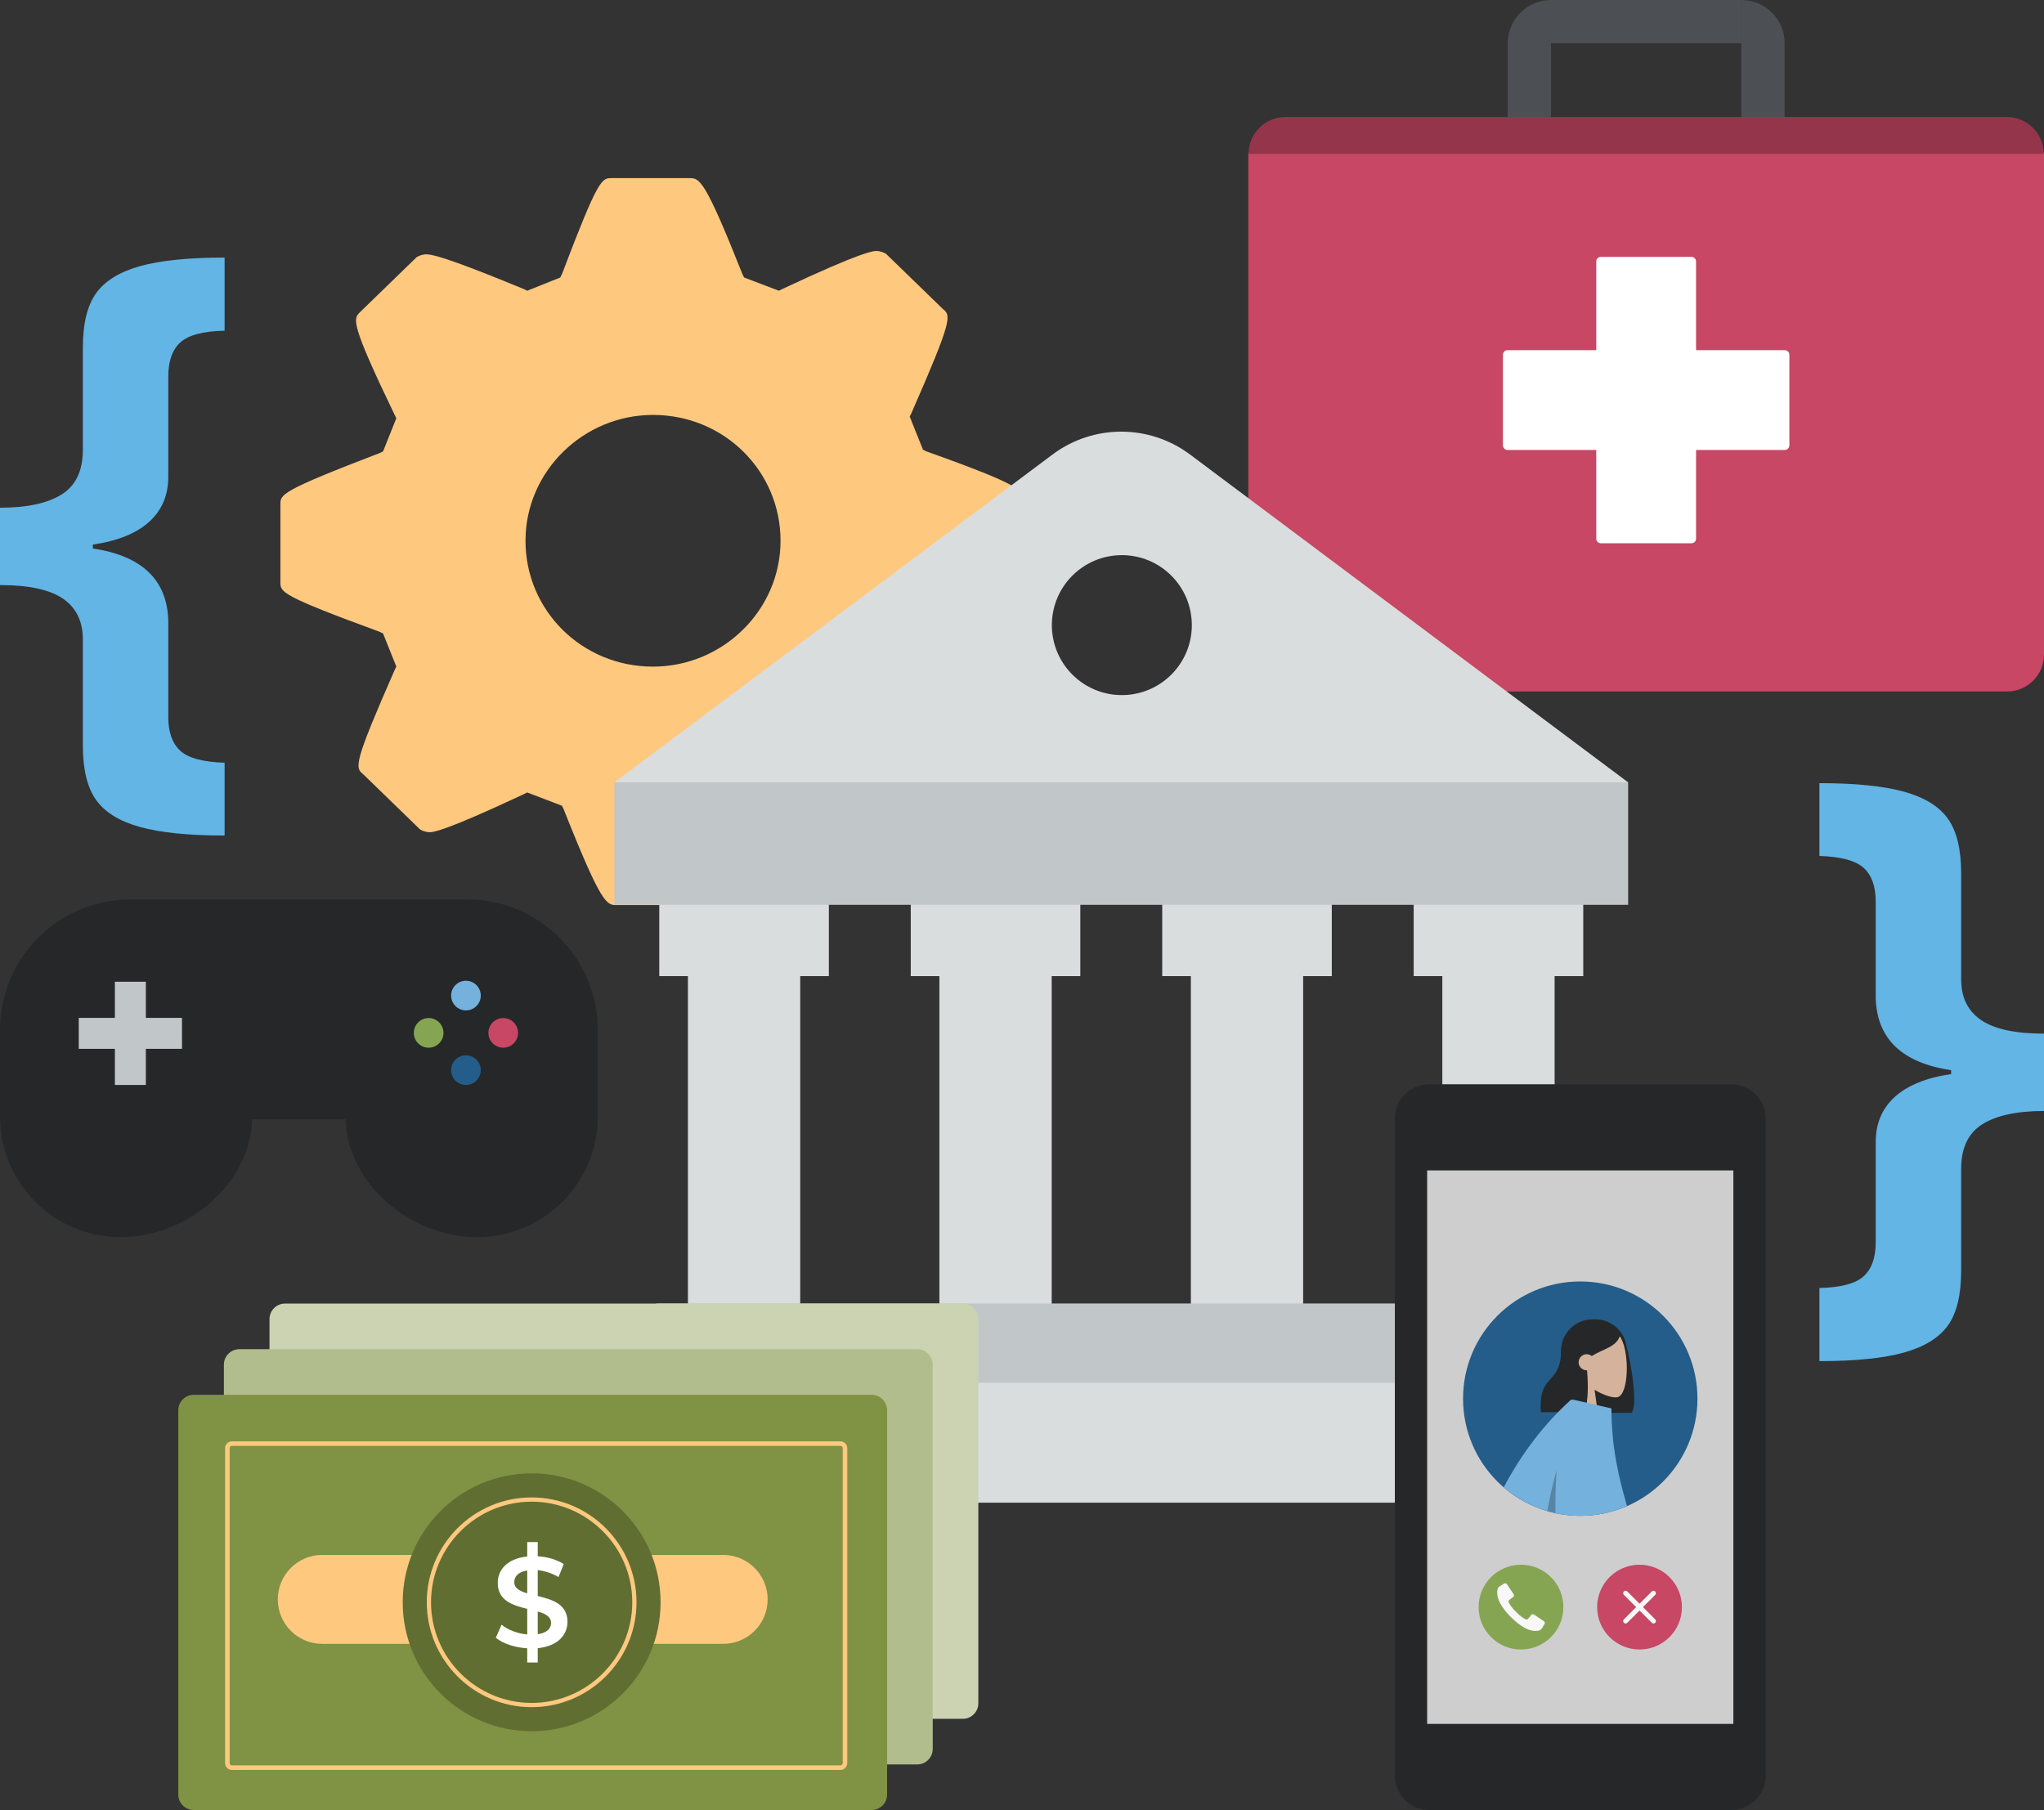 <?xml version="1.0" encoding="utf-8"?>
<!-- Generator: Adobe Illustrator 25.0.1, SVG Export Plug-In . SVG Version: 6.00 Build 0)  -->
<svg version="1.1" id="Layer_1" xmlns="http://www.w3.org/2000/svg" xmlns:xlink="http://www.w3.org/1999/xlink" x="0px" y="0px"
	 viewBox="0 0 750 664.214" enable-background="new 0 0 750 664.214" xml:space="preserve">
<rect x="0" y="0" width="750" height="664.214" fill="#333333" stroke="none"/>
<g>
	<g>
		<g>
			<g>
				<g>
					<g>
						<rect x="569.11" y="0" fill="#4C4F54" width="69.82" height="15.891"/>
						<path fill="#4C4F54" d="M569.11,0v58.663h-15.891v-42.94C553.387,7.1,560.319,0,569.11,0L569.11,0z"/>
						<path fill="#4C4F54" d="M654.821,15.722v42.94H638.93V0l0,0C647.721,0,654.821,7.1,654.821,15.722z"/>
					</g>
					<path fill="#C74764" d="M750,55.913v184.316c0,7.438-6.086,13.525-13.525,13.525H471.564c-7.439,0-13.525-6.086-13.525-13.525
						V55.913"/>
					<path fill="#95354B" d="M458.124,56.465c0-7.438,6.086-13.525,13.525-13.525h264.742c7.438,0,13.524,6.086,13.524,13.525"/>
					<g>
						<path fill="#FFFFFF" d="M620.64,199.358h-33.241c-0.934,0-1.691-0.757-1.691-1.691V95.951c0-0.934,0.757-1.691,1.691-1.691
							h33.241c0.934,0,1.691,0.757,1.691,1.691v101.716C622.331,198.601,621.574,199.358,620.64,199.358z"/>
						<path fill="#FFFFFF" d="M551.471,163.43v-33.241c0-0.934,0.757-1.691,1.691-1.691h101.716c0.934,0,1.691,0.757,1.691,1.691
							v33.241c0,0.934-0.757,1.691-1.691,1.691H553.162C552.228,165.12,551.471,164.363,551.471,163.43z"/>
					</g>
				</g>
			</g>
		</g>
	</g>
	<g>
		<g>
			<g>
				<path fill="#FFC87F" d="M339.874,165.632l-1.215-0.609l-4.861-12.153l0.607-1.215c15.191-34.636,14.584-35.851,11.545-38.282
					l-20.661-20.052c-0.607-0.609-2.431-1.215-3.646-1.215c-1.215,0-4.861,0-34.636,13.975l-1.215,0.609l-12.76-4.861l-0.609-1.215
					c-13.973-35.245-15.797-35.245-19.443-35.245h-28.559c-3.646,0-4.861,0-18.23,35.245l-0.609,1.215l-12.153,4.861l-1.213-0.609
					c-20.661-8.507-32.205-12.76-35.851-12.76c-1.215,0-3.037,0.609-3.646,1.215l-20.661,20.052
					c-2.431,2.431-3.646,3.646,12.76,37.675l0.607,1.215l-4.861,12.153l-1.215,0.609c-36.46,13.975-36.46,15.191-36.46,18.837
					v28.559c0,3.646,0,4.861,36.46,18.23l1.215,0.609l4.861,12.153l-0.607,1.215c-15.191,34.636-14.584,35.851-11.545,38.282
					l20.661,20.052c0.607,0.609,2.431,1.215,3.646,1.215s4.861,0,34.636-13.975l1.215-0.609l12.76,4.861l0.607,1.215
					c13.975,35.245,15.799,35.245,19.445,35.245H254.8c3.646,0,4.861,0,18.23-35.245l0.607-1.215l12.153-4.861l1.215,0.609
					c20.661,8.507,32.205,12.76,35.245,12.76c1.215,0,3.037-0.609,3.646-1.215l20.661-20.052c2.431-2.431,3.646-3.646-12.76-37.675
					v-1.824l4.861-12.153h1.215c35.851-13.975,35.851-15.191,35.851-18.837v-28.559
					C375.727,180.216,375.727,178.392,339.874,165.632z M239.61,244.627c-26.129,0-46.789-20.661-46.789-46.183
					s21.267-46.183,46.789-46.183c26.129,0,46.789,20.661,46.789,46.183S265.132,244.627,239.61,244.627z"/>
			</g>
		</g>
	</g>
	<g>
		<g>
			<g>
				<rect x="252.418" y="327.532" fill="#DADDDE" width="41.202" height="162.384"/>
				<rect x="241.91" y="327.532" fill="#DADDDE" width="62.218" height="30.664"/>
			</g>
			<g>
				<rect x="344.689" y="327.532" fill="#DADDDE" width="41.202" height="162.384"/>
				<rect x="334.181" y="327.533" fill="#DADDDE" width="62.218" height="30.664"/>
			</g>
			<g>
				<rect x="436.96" y="327.533" fill="#DADDDE" width="41.202" height="162.384"/>
				<rect x="426.452" y="327.533" fill="#DADDDE" width="62.218" height="30.664"/>
			</g>
			<g>
				<rect x="529.231" y="327.533" fill="#DADDDE" width="41.202" height="162.384"/>
				<rect x="518.723" y="327.532" fill="#DADDDE" width="62.218" height="30.664"/>
			</g>
		</g>
		<rect x="225.437" y="287.07" fill="#C1C6C8" width="371.979" height="44.964"/>
		<rect x="240.788" y="478.326" fill="#C1C6C8" width="341.278" height="44.01"/>
		<rect x="225.679" y="507.417" fill="#DADDDE" width="371.495" height="44.01"/>
		<path fill="#DADDDE" d="M436.663,166.797c-14.962-11.196-35.513-11.196-50.475,0L225.437,287.099h371.979L436.663,166.797z
			 M411.635,255.073c-14.182,0-25.679-11.497-25.679-25.678c0-14.182,11.497-25.679,25.679-25.679
			c14.182,0,25.678,11.497,25.678,25.679C437.314,243.576,425.817,255.073,411.635,255.073z"/>
	</g>
	<g>
		<path fill="#252728" d="M171.39,330.047H47.941C21.463,330.047,0,351.511,0,377.988v32.747h0.026
			c0.542,23.979,20.135,43.252,44.244,43.252s47.583-19.274,48.232-43.252h34.331c0.649,23.979,24.125,43.252,48.232,43.252
			c24.109,0,43.702-19.274,44.244-43.252h0.026v-32.747C219.332,351.511,197.868,330.047,171.39,330.047z"/>
		<path fill="#C1C6C8" d="M53.519,373.525h13.259v11.365H53.519v13.259H42.154V384.89H28.895v-11.365h13.259v-13.259h11.365V373.525
			z"/>
		<circle fill="#74B1DD" cx="170.967" cy="365.339" r="5.443"/>
		<path fill="#245D8A" d="M170.967,387.263c-3.006,0-5.443,2.436-5.443,5.443s2.436,5.443,5.443,5.443
			c3.006,0,5.443-2.436,5.443-5.443C176.41,389.702,173.973,387.263,170.967,387.263z"/>
		<path fill="#C74764" d="M184.651,373.581c-3.006,0-5.443,2.436-5.443,5.443s2.436,5.443,5.443,5.443s5.443-2.436,5.443-5.443
			S187.658,373.581,184.651,373.581z"/>
		<circle fill="#86A552" cx="157.282" cy="379.024" r="5.443"/>
	</g>
	<g>
		<g>
			<path fill="#252728" d="M635.213,664.214H524.471c-6.992,0-12.662-5.67-12.662-12.662V410.541c0-6.992,5.67-12.662,12.662-12.662
				h110.742c6.992,0,12.662,5.67,12.662,12.662v241.011C647.875,658.544,642.205,664.214,635.213,664.214z"/>
			<rect x="523.662" y="429.496" fill="#CECECE" width="112.356" height="203.102"/>
		</g>
		<g>
			<circle fill-rule="evenodd" clip-rule="evenodd" fill="#245D8A" cx="579.84" cy="513.249" r="43.006"/>
			<g id="humaaans_x2F_standing-8_1_">
				<g id="A-Human_x2F_Standing_1_" transform="translate(40, 27)">
					<g id="Head_x2F_Front_x2F_Long_8_" transform="translate(82, 0)">
						<path id="Hair-Back_12_" fill-rule="evenodd" clip-rule="evenodd" fill="#252728" d="M474.797,466.953
							c1.847,6.809,4.256,22.11,1.797,24.512h-15.543c0-0.028-0.004-0.056-0.004-0.081c-5.761-0.637-10.242-5.522-10.242-11.452
							v-11.255c0-6.363,5.16-11.523,11.523-11.523h1.073C469.183,457.151,473.967,461.407,474.797,466.953z"/>
						<g id="Head_22_" transform="translate(54, 31)">
							<path fill-rule="evenodd" clip-rule="evenodd" fill="#D4B29B" d="M402.841,446.78c-2.469-2.898-4.14-6.451-3.862-10.432
								c0.805-11.47,16.77-8.948,19.876-3.159c3.106,5.789,2.736,20.474-1.277,21.508c-1.6,0.411-5.012-0.598-8.48-2.691
								l2.177,15.413h-12.863L402.841,446.78z"/>
						</g>
						<path id="Hair-Front_26_" fill-rule="evenodd" clip-rule="evenodd" fill="#252728" d="M460.32,475.841
							c0.594,6.366,0.355,13.637-1.41,15.363h-15.543c-0.865-15.047,7.502-9.219,7.502-23.386c0.521-0.51,1.016-1.013,1.502-1.449
							l-0.018-0.415c2.691-5.512,6.106-8.266,10.242-8.266c6.208,0,8.167,2.888,9.834,5.339c-1.249,4.281-6.088,4.914-10.39,7.583
							c-0.506-0.412-1.154-0.658-1.857-0.658c-1.628,0-2.947,1.319-2.947,2.947c0,1.629,1.319,2.947,2.947,2.947
							C460.232,475.845,460.274,475.845,460.32,475.841z"/>
					</g>
					<path fill-rule="evenodd" clip-rule="evenodd" fill="#74B1DD" d="M539.844,529.255c6.099,0,11.895-1.287,17.154-3.577
						c-3.011-10.429-5.716-21.6-5.716-35.848l-13.921-3.187l-0.007-0.007h-0.914c-9.877,8.927-18.068,19.676-24.674,32.148
						C519.303,525.287,529.098,529.255,539.844,529.255z"/>
					<path fill-rule="evenodd" clip-rule="evenodd" fill="#5884A6" d="M527.751,527.5c0.978,0.285,1.97,0.549,2.976,0.763
						c-0.088-4.727,0.049-9.975,0.426-15.768C529.777,517.352,528.676,522.368,527.751,527.5z"/>
				</g>
			</g>
		</g>
		<g>
			<g>
				<circle fill="#86A552" cx="558.093" cy="589.75" r="15.553"/>
				<g>
					<g>
						<g>
							<path fill="#F8F8F8" d="M566.492,594.91l-1.938-1.291l-1.723-1.15c-0.334-0.222-0.781-0.148-1.024,0.165l-1.066,1.372
								c-0.229,0.299-0.64,0.383-0.971,0.201c-0.725-0.401-1.579-0.781-3.468-2.67c-1.889-1.889-2.269-2.743-2.67-3.468
								c-0.183-0.327-0.095-0.739,0.2-0.971l1.372-1.066c0.317-0.246,0.387-0.693,0.165-1.023l-1.111-1.671l-1.326-1.991
								c-0.225-0.338-0.679-0.44-1.027-0.232l-1.53,0.918c-0.415,0.243-0.718,0.637-0.848,1.101
								c-0.419,1.527-0.503,4.893,4.893,10.292c5.396,5.396,8.765,5.311,10.288,4.893c0.461-0.13,0.855-0.436,1.101-0.851
								l0.918-1.53C566.935,595.589,566.833,595.135,566.492,594.91z"/>
						</g>
					</g>
				</g>
			</g>
			<g>
				<circle fill="#C74764" cx="601.591" cy="589.75" r="15.553"/>
				<path fill="#F8F8F8" d="M602.85,589.75l4.495-4.499c0.348-0.348,0.348-0.911,0-1.256c-0.348-0.348-0.911-0.348-1.256,0
					l-4.495,4.499l-4.502-4.499c-0.348-0.348-0.911-0.348-1.256,0c-0.348,0.348-0.348,0.911,0,1.256l4.502,4.499l-4.502,4.499
					c-0.348,0.348-0.348,0.911,0,1.256c0.172,0.172,0.401,0.26,0.633,0.26c0.225,0,0.45-0.088,0.626-0.26l4.502-4.499l4.495,4.499
					c0.172,0.172,0.401,0.26,0.633,0.26c0.225,0,0.45-0.088,0.626-0.26c0.348-0.348,0.348-0.911,0-1.256L602.85,589.75z"/>
			</g>
		</g>
	</g>
	<g>
		<path fill="#CBD3B3" d="M353.287,630.741H104.582c-3.144,0-5.693-2.549-5.693-5.693v-140.99c0-3.144,2.549-5.693,5.693-5.693
			h248.705c3.144,0,5.693,2.549,5.693,5.693v140.99C358.98,628.192,356.431,630.741,353.287,630.741z"/>
		<path fill="#B2BD8D" d="M336.55,647.478H87.846c-3.144,0-5.693-2.549-5.693-5.693v-140.99c0-3.144,2.549-5.693,5.693-5.693H336.55
			c3.144,0,5.693,2.549,5.693,5.693v140.99C342.244,644.929,339.695,647.478,336.55,647.478z"/>
		<path fill="#809243" d="M319.814,664.214H71.109c-3.144,0-5.693-2.549-5.693-5.693v-140.99c0-3.144,2.549-5.693,5.693-5.693
			h248.705c3.144,0,5.693,2.549,5.693,5.693v140.99C325.507,661.665,322.958,664.214,319.814,664.214z"/>
		<path fill="#FFC87F" d="M265.356,603.232H118.248c-9.013,0-16.319-7.306-16.319-16.319l0,0c0-9.013,7.306-16.319,16.319-16.319
			h147.108c9.013,0,16.319,7.306,16.319,16.319l0,0C281.675,595.926,274.369,603.232,265.356,603.232z"/>
		<path fill="none" stroke="#FFC87F" stroke-width="1.674" stroke-miterlimit="10" d="M308.375,648.656H85.104
			c-0.924,0-1.674-0.749-1.674-1.674V531.426c0-0.924,0.749-1.674,1.674-1.674h223.271c0.924,0,1.674,0.749,1.674,1.674v115.556
			C310.049,647.907,309.3,648.656,308.375,648.656z"/>
		<g>
			<g>
				<circle fill="#606E32" cx="195.077" cy="587.979" r="47.312"/>
			</g>
			<g>
				<path fill="#FFC87F" d="M195.076,626.463c-21.22,0-38.484-17.264-38.484-38.484c0-21.22,17.264-38.483,38.484-38.483
					s38.484,17.263,38.484,38.483C233.561,609.199,216.297,626.463,195.076,626.463z M195.076,551.058
					c-20.358,0-36.921,16.563-36.921,36.921c0,20.359,16.563,36.922,36.921,36.922s36.921-16.563,36.921-36.922
					C231.997,567.621,215.435,551.058,195.076,551.058z"/>
			</g>
			<g>
				<g>
					<path fill="#FFFFFF" d="M197.311,604.821v5.269h-3.857v-5.222c-4.61-0.281-9.079-1.787-11.526-3.904l2.118-4.751
						c2.305,1.881,5.833,3.246,9.409,3.575v-9.409c-5.222-1.269-10.82-2.963-10.82-9.502c0-4.799,3.481-8.986,10.82-9.691v-5.316
						h3.857v5.222c3.481,0.188,7.01,1.223,9.55,2.87l-1.929,4.751c-2.493-1.459-5.128-2.258-7.621-2.541v9.503
						c5.222,1.269,10.914,2.916,10.914,9.455C208.225,599.928,204.697,604.068,197.311,604.821z M193.454,584.686v-8.372
						c-3.34,0.516-4.752,2.21-4.752,4.28C188.702,582.851,190.725,583.886,193.454,584.686z M202.204,595.554
						c0-2.306-2.07-3.388-4.893-4.187v8.326C200.745,599.175,202.204,597.575,202.204,595.554z"/>
				</g>
			</g>
		</g>
	</g>
	<path fill="#62B5E5" d="M719.6,466.34c0,8.867-1.623,15.557-4.869,20.069c-3.246,4.512-8.608,7.818-16.09,9.917
		c-7.482,2.097-17.832,3.146-31.052,3.146v-26.837c7.837-0.159,13.239-1.585,16.209-4.274c2.968-2.694,4.453-6.849,4.453-12.47
		v-35.505v-1.306c0-6.809,2.335-12.33,7.006-16.566c4.67-4.234,11.557-7.025,20.662-8.372v-1.423
		c-17.972-2.692-27.192-11.478-27.668-26.363v-35.507c0-5.541-1.466-9.658-4.393-12.35c-2.93-2.69-8.353-4.156-16.269-4.393v-26.718
		c13.22,0,23.589,1.049,31.112,3.146c7.52,2.099,12.884,5.423,16.09,9.975c3.206,4.553,4.81,11.183,4.81,19.891v37.763v1.188
		c0,6.649,2.435,11.637,7.304,14.962c4.869,3.325,12.566,4.988,23.096,4.988v28.382c-9.897,0-17.437,1.623-22.622,4.869
		c-5.186,3.246-7.777,8.708-7.777,16.386V466.34z"/>
	<path fill="#62B5E5" d="M30.4,127.654c0-8.867,1.623-15.557,4.869-20.069s8.608-7.818,16.09-9.917
		c7.482-2.097,17.832-3.146,31.052-3.146v26.837c-7.837,0.159-13.239,1.585-16.209,4.274c-2.968,2.694-4.453,6.849-4.453,12.47
		v35.505v1.306c0,6.809-2.335,12.33-7.006,16.566c-4.67,4.234-11.557,7.025-20.662,8.372v1.424
		c17.972,2.692,27.192,11.478,27.668,26.363v35.507c0,5.54,1.466,9.658,4.393,12.35c2.929,2.69,8.353,4.156,16.269,4.393v26.718
		c-13.22,0-23.589-1.049-31.112-3.146c-7.52-2.099-12.884-5.423-16.09-9.975c-3.206-4.553-4.81-11.183-4.81-19.891v-37.763v-1.188
		c0-6.649-2.435-11.637-7.304-14.962S10.53,214.696,0,214.696v-28.382c9.897,0,17.437-1.623,22.622-4.869s7.777-8.708,7.777-16.386
		V127.654z"/>
</g>
</svg>
